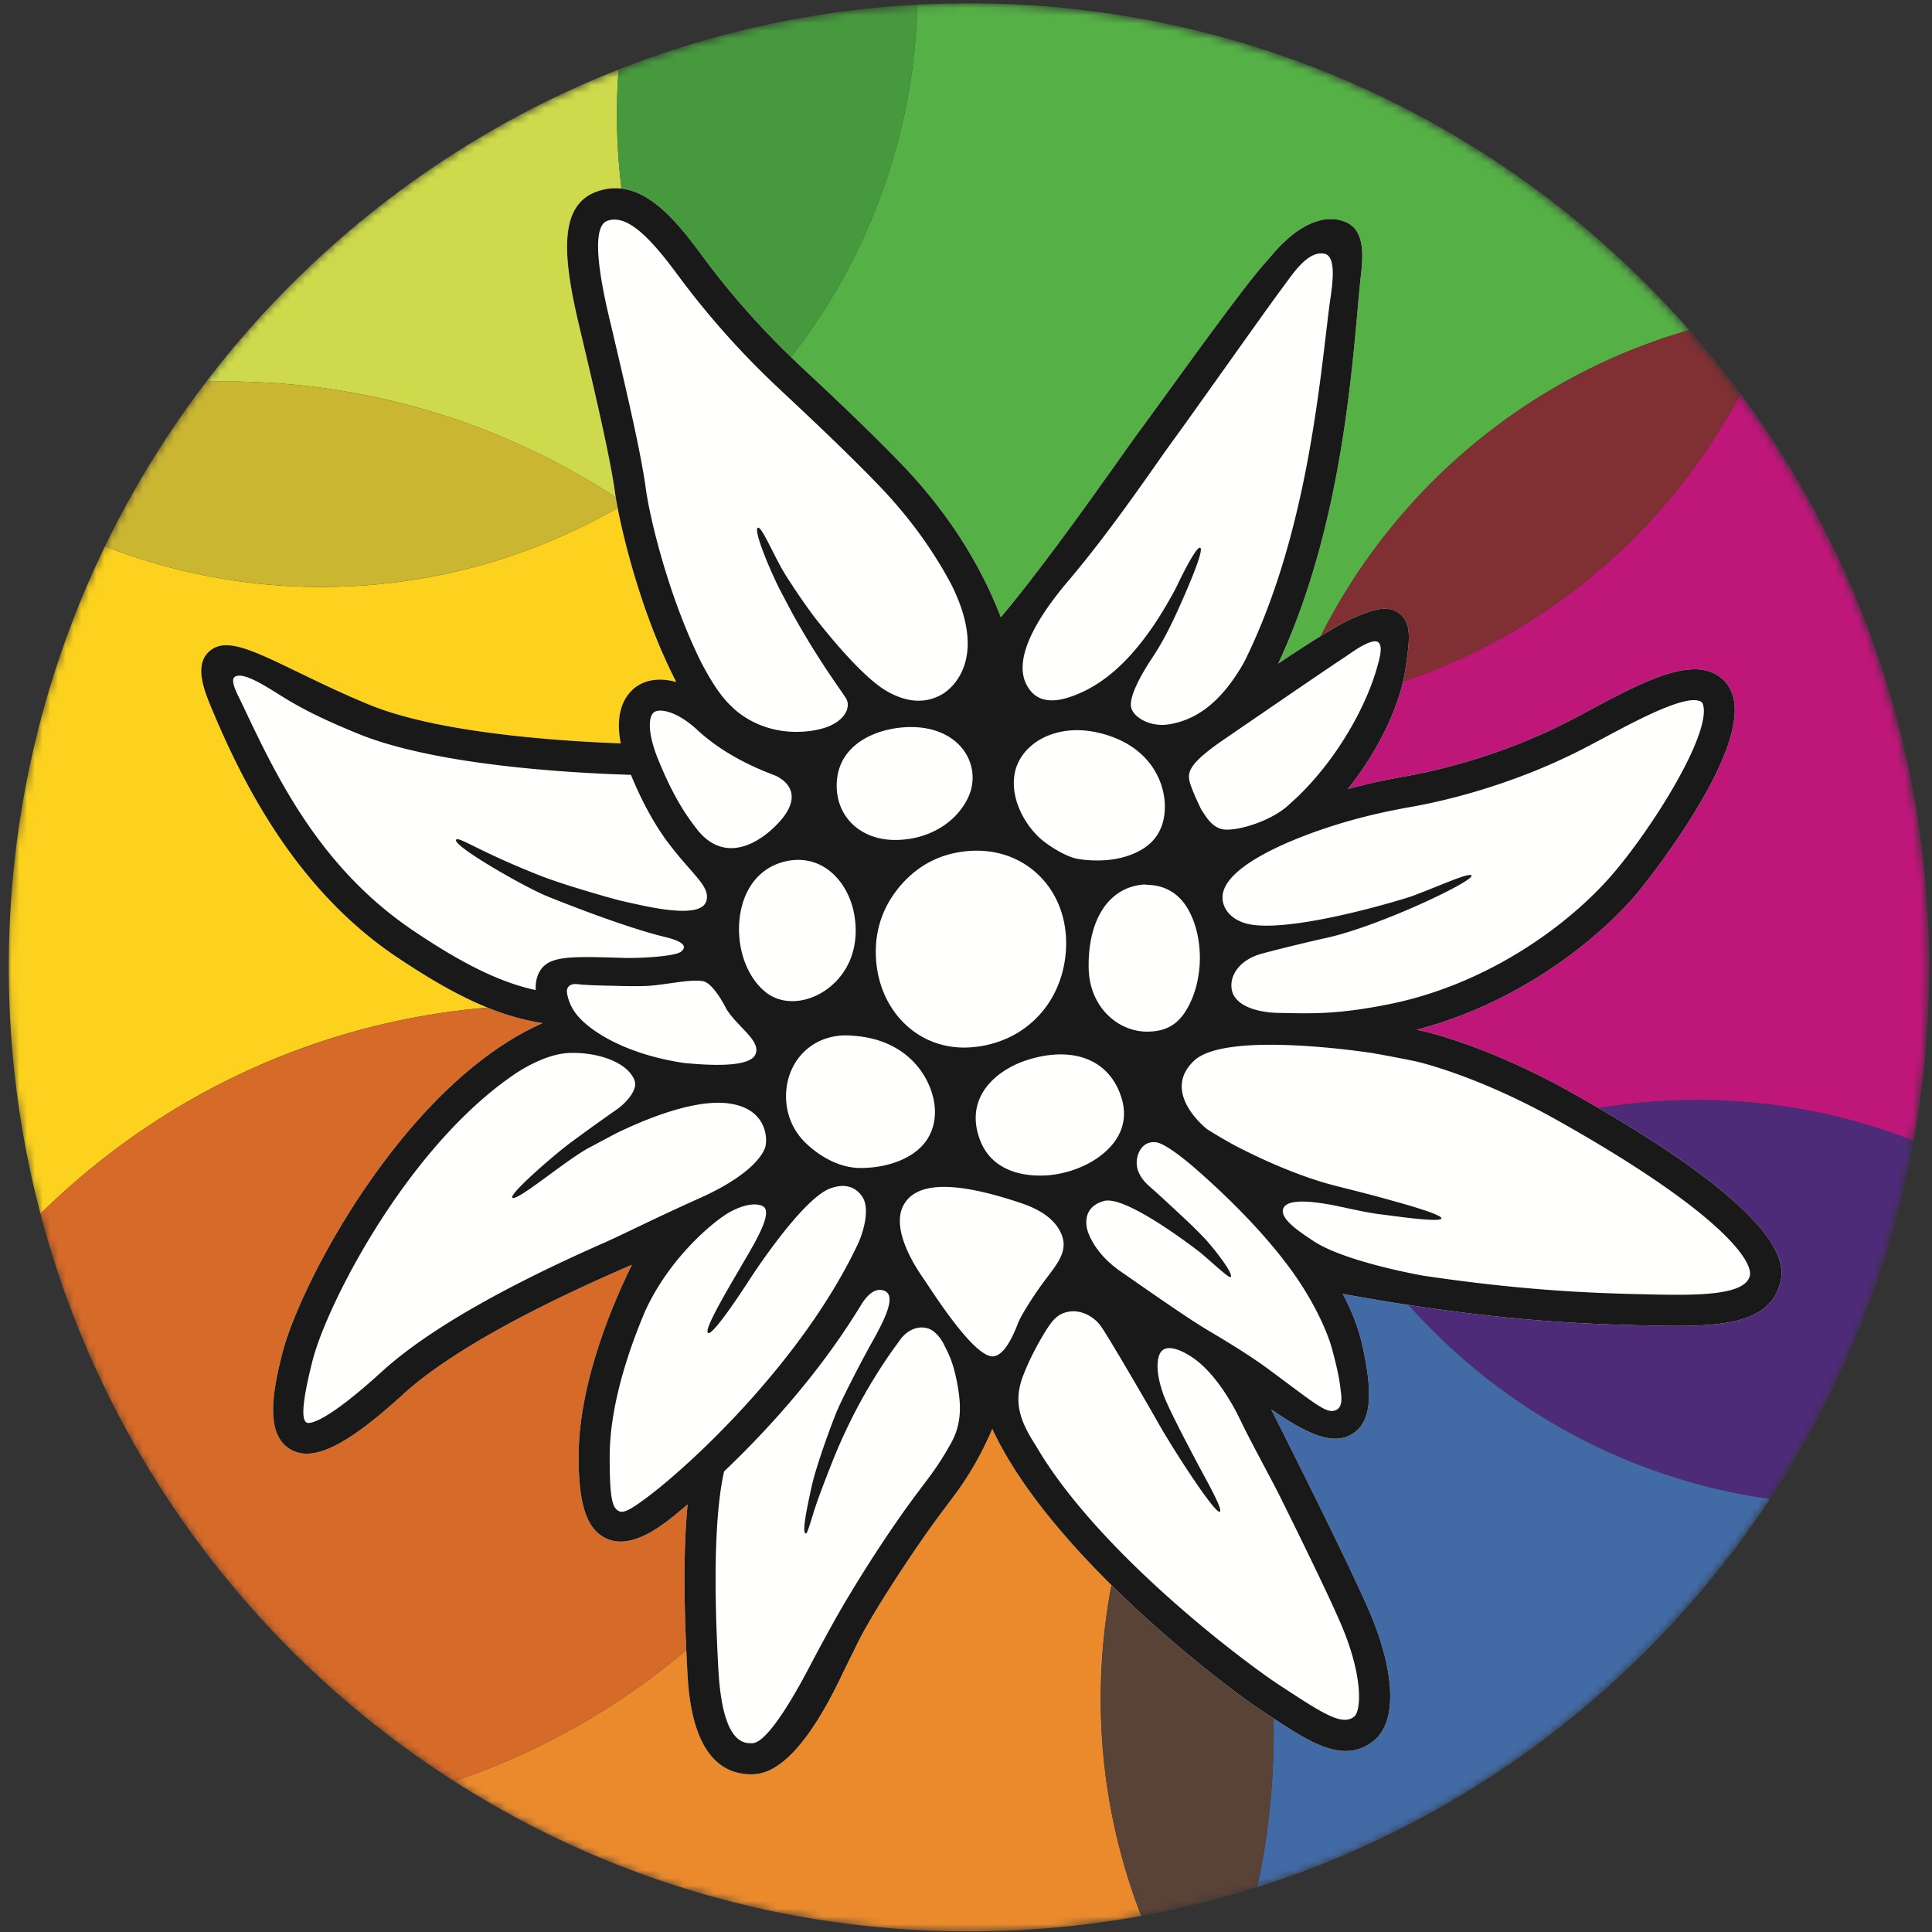 <svg width="250" height="250" xmlns="http://www.w3.org/2000/svg" xmlns:xlink="http://www.w3.org/1999/xlink"><rect width="100%" height="100%" fill="#333333" stroke="none"/><defs><path d="M0 124.75C0 193.646 55.63 249.5 124.25 249.5S248.5 193.646 248.5 124.75C248.5 55.849 192.87 0 124.25 0S0 55.849 0 124.75" id="a"/><path d="M0 124.75C0 193.646 55.63 249.5 124.25 249.5S248.5 193.646 248.5 124.75C248.5 55.849 192.87 0 124.25 0S0 55.849 0 124.75" id="c"/><path d="M0 124.75C0 193.646 55.63 249.5 124.25 249.5S248.5 193.646 248.5 124.75C248.5 55.849 192.87 0 124.25 0S0 55.849 0 124.75" id="e"/><path d="M0 124.75C0 193.646 55.63 249.5 124.25 249.5S248.5 193.646 248.5 124.75C248.5 55.849 192.87 0 124.25 0S0 55.849 0 124.75" id="g"/><path d="M0 124.75C0 193.646 55.63 249.5 124.25 249.5S248.5 193.646 248.5 124.75C248.5 55.849 192.87 0 124.25 0S0 55.849 0 124.75" id="i"/><path d="M0 124.75C0 193.646 55.63 249.5 124.25 249.5S248.5 193.646 248.5 124.75C248.5 55.849 192.87 0 124.25 0S0 55.849 0 124.75" id="k"/><path d="M0 124.75C0 193.646 55.63 249.5 124.25 249.5S248.5 193.646 248.5 124.75C248.5 55.849 192.87 0 124.25 0S0 55.849 0 124.75" id="m"/><path d="M0 124.75C0 193.646 55.63 249.5 124.25 249.5S248.5 193.646 248.5 124.75C248.5 55.849 192.87 0 124.25 0S0 55.849 0 124.75" id="o"/><path d="M0 124.75C0 193.646 55.63 249.5 124.25 249.5S248.5 193.646 248.5 124.75C248.5 55.849 192.87 0 124.25 0S0 55.849 0 124.75" id="q"/><path d="M0 124.75C0 193.646 55.63 249.5 124.25 249.5S248.5 193.646 248.5 124.75C248.5 55.849 192.87 0 124.25 0S0 55.849 0 124.75" id="s"/><path d="M0 124.75C0 193.646 55.63 249.5 124.25 249.5S248.5 193.646 248.5 124.75C248.5 55.849 192.87 0 124.25 0S0 55.849 0 124.75" id="u"/><path d="M124.25 249.5c68.62 0 124.25-55.854 124.25-124.75C248.5 55.849 192.87 0 124.25 0S0 55.849 0 124.75C0 193.646 55.63 249.5 124.25 249.5Z" id="w"/></defs><g fill="none" fill-rule="evenodd"><g transform="translate(1 .5)"><mask id="b" fill="#fff"><use xlink:href="#a"/></mask><path d="M91.255 56.393c13.763 21.253 37.622 35.315 64.752 35.315 3.38 0 6.707-.22 9.97-.645 8.238-23.585 27.522-41.95 51.622-48.858C194.834 16.283 161.513-.073 124.38-.073c-2.234 0-4.459.06-6.665.178-.61 22.454-10.728 42.52-26.46 56.288" fill="#55B046" mask="url(#b)"/></g><g transform="translate(1 .5)"><mask id="d" fill="#fff"><use xlink:href="#c"/></mask><path d="M79.875 64.655a77.641 77.641 0 0 0 11.38-8.263c-7.857-12.136-12.428-26.618-12.428-42.175 0-1.925.08-3.832.215-5.72-21.271 8.375-39.675 22.469-53.35 40.395a91.018 91.018 0 0 1 2.532-.033c19.126 0 36.896 5.823 51.65 15.796" fill="#CEDA4B" mask="url(#d)"/></g><g transform="translate(1 .5)"><mask id="f" fill="#fff"><use xlink:href="#e"/></mask><path d="M91.255 56.393c15.732-13.767 25.85-33.834 26.46-56.288a123.324 123.324 0 0 0-38.673 8.393 80.16 80.16 0 0 0-.215 5.72c0 15.557 4.571 30.039 12.428 42.175" fill="#47993E" mask="url(#f)"/></g><g transform="translate(1 .5)"><mask id="h" fill="#fff"><use xlink:href="#g"/></mask><path d="M120.792 144.555c.023-.902.042-1.804.042-2.71 0-32.151-16.253-60.494-40.959-77.191-11.515 6.855-24.952 10.8-39.311 10.8a76.735 76.735 0 0 1-27.978-5.267C4.613 86.65.136 105.137.136 124.676c0 11.019 1.428 21.707 4.1 31.885 16.928-16.702 40.135-27.007 65.744-27.007 18.725 0 36.17 5.51 50.812 15.001" fill="#FCD21F" mask="url(#h)"/></g><g transform="translate(1 .5)"><mask id="j" fill="#fff"><use xlink:href="#i"/></mask><path d="M79.875 64.655C65.12 54.682 47.35 48.859 28.225 48.859c-.848 0-1.695.01-2.533.033a125.041 125.041 0 0 0-13.106 21.29 76.656 76.656 0 0 0 27.977 5.268c14.36 0 27.797-3.94 39.312-10.795" fill="#CBB632" mask="url(#j)"/></g><g transform="translate(1 .5)"><mask id="l" fill="#fff"><use xlink:href="#k"/></mask><path d="M152.625 179.123a94.493 94.493 0 0 0-31.832-34.568c-1.136 39.797-27.182 73.332-63.03 85.435 19.255 12.304 42.108 19.436 66.619 19.436 7.61 0 15.061-.692 22.294-2.005a77.49 77.49 0 0 1-5.24-28.09c0-14.72 4.086-28.488 11.189-40.208" fill="#EA8A2D" mask="url(#l)"/></g><g transform="translate(1 .5)"><mask id="n" fill="#fff"><use xlink:href="#m"/></mask><path d="M120.792 144.555c-14.643-9.49-32.087-15-50.812-15-25.609 0-48.816 10.304-65.744 27.006 8.066 30.721 27.503 56.802 53.526 73.429 35.848-12.103 61.895-45.638 63.03-85.435" fill="#D66A29" mask="url(#n)"/></g><g transform="translate(1 .5)"><mask id="p" fill="#fff"><use xlink:href="#o"/></mask><path d="M172.837 156.942a77.768 77.768 0 0 0-20.214 22.18c7.135 13.285 11.19 28.492 11.19 44.642 0 6.841-.736 13.51-2.119 19.936 27.452-8.669 50.79-26.647 66.354-50.241-23.403-3.286-43.44-17.095-55.21-36.517" fill="#426BA6" mask="url(#p)"/></g><g transform="translate(1 .5)"><mask id="r" fill="#fff"><use xlink:href="#q"/></mask><path d="M152.625 179.123c-7.103 11.72-11.19 25.487-11.19 40.208a77.49 77.49 0 0 0 5.241 28.09 123.307 123.307 0 0 0 15.02-3.72 94.731 94.731 0 0 0 2.113-19.936c0-16.155-4.049-31.357-11.184-44.642" fill="#594236" mask="url(#r)"/></g><g transform="translate(1 .5)"><mask id="t" fill="#fff"><use xlink:href="#s"/></mask><path d="M165.976 91.065a77.635 77.635 0 0 0-4.337 25.656c0 14.73 4.095 28.497 11.198 40.222 12.81-9.487 28.639-15.099 45.776-15.099a76.62 76.62 0 0 1 28.01 5.271 125.94 125.94 0 0 0 2.007-22.44c0-27.81-9.067-53.494-24.394-74.238-11.469 21.74-32.935 37.348-58.26 40.628" fill="#BF167A" mask="url(#t)"/></g><g transform="translate(1 .5)"><mask id="v" fill="#fff"><use xlink:href="#u"/></mask><path d="M165.976 91.065c25.325-3.28 46.791-18.889 58.26-40.628a122.472 122.472 0 0 0-6.637-8.23c-24.096 6.907-43.38 25.273-51.623 48.858" fill="#803032" mask="url(#v)"/></g><g transform="translate(1 .5)"><mask id="x" fill="#fff"><use xlink:href="#w"/></mask><path d="M218.613 141.843c-17.138 0-32.968 5.612-45.777 15.099 11.771 19.426 31.813 33.235 55.211 36.516a124.323 124.323 0 0 0 18.576-46.344 76.716 76.716 0 0 0-28.01-5.271" fill="#4E2B79" mask="url(#x)"/></g><path d="M203.465 141.44c-11.046-6.198-19.072-7.961-19.417-8.036-.009 0-.289-.06-.755-.154 12.682-3.293 22.935-11.073 28.524-17.626.149-.172 14.466-17.584 12.471-25.373-.405-1.586-1.421-2.729-2.931-3.302-3.743-1.418-9.713 1.777-15.487 4.864-1.147.611-2.256 1.204-3.295 1.73-6.404 3.238-13.852 5.71-20.973 6.96a84.535 84.535 0 0 0-7.192 1.595c3.925-4.92 6.767-10.793 7.457-15.546.54-3.68.862-5.905-.783-7.169-1.528-1.18-3.472-.485-6.054.625-1.822.78-5.565 3.144-9.638 5.868 7.634-16.348 9.326-35.117 10.29-45.905.16-1.777.294-3.312.439-4.538.321-2.831.307-5.653-1.893-6.651-2.59-1.166-5.96 0-9.423 3.969-.387.443-.69.825-1.026 1.194-3.206 3.53-12.793 17.062-16.391 21.912-1.962 2.645-11.055 15.896-17.883 24.025-2.205-5.75-6.073-12.784-12.859-19.836-4.246-4.403-8.925-8.792-13.059-12.664-6.059-5.676-10.216-10.881-12.602-14.118-3.603-4.883-8.068-10.55-13.791-8.46-4.866 1.776-4.423 8.19-2.27 17.27 2.19 9.222 4.05 17.22 4.67 21.731.429 3.176 2.936 14.809 7.919 24.45-1.94-.541-3.748-.383-5.15.583-1.026.709-2.96 2.714-2.037 7.355-8.38-.312-23.662-1.371-32.494-4.986-3.388-1.385-6.47-2.878-9.19-4.193-6.162-2.985-9.55-4.627-11.62-2.673-1.687 1.59-.909 4.254.182 6.894 4.027 9.73 10.901 23.69 24.044 32.542 7.713 5.191 13.306 7.743 18.974 8.615-17.809 7.854-31.395 33.629-33.706 42.784-1.338 5.29-2.135 10.448 1.034 12.346a4.08 4.08 0 0 0 2.144.579c2.815 0 6.726-2.435 12.43-7.645 6.53-5.96 18.42-11.959 29.651-16.8-2.894 5.91-6.902 15.75-6.902 24.874 0 6.157 1.044 9.296 3.495 10.504.63.307 1.282.443 1.944.443 2.274 0 4.628-1.567 6.348-2.892.046-.037.913-.714 2.32-1.912-.67 6.79-.377 15.158-.046 21.45.177 3.354.708 13.47 8.268 13.47.103 0 .205 0 .308-.004 4.558-.164 8.65-7.071 11.278-12.528.578-1.208 1.608-3.275 2.07-4.23 1.86-3.881 7.513-12.505 11.04-17.202a291.932 291.932 0 0 0 1.823-2.44 41.428 41.428 0 0 0 4.68-8.297c7.55 16.292 30.317 33.545 35.173 36.67l1.394.91c3.211 2.093 6.296 4.108 9.163 4.108 1.267 0 2.493-.396 3.668-1.357 2.824-2.313 2.791-8.083-.08-15.438-1.761-4.501-8.916-18.853-13.231-27.416 3.486 2.402 6.166 3.796 8.296 3.796.843 0 1.598-.214 2.288-.671 2.335-1.53 2.68-5.01 1.156-11.642-.494-2.141-1.356-4.296-2.47-6.423 17.323 3.158 28.714 3.83 37.64 4.044l.754.019c1.669.042 3.29.079 4.838.079 6.674 0 11.96-.737 13.283-5.29.606-2.08 2.447-8.413-26.808-24.84" fill="#FFFFFE"/><path d="M203.465 141.44c-11.046-6.198-19.072-7.961-19.417-8.036-.009 0-.289-.06-.755-.154 12.682-3.293 22.935-11.073 28.524-17.626.149-.172 14.466-17.584 12.471-25.373-.405-1.586-1.421-2.729-2.931-3.302-3.743-1.418-9.713 1.777-15.487 4.864-1.147.611-2.256 1.204-3.295 1.73-6.404 3.238-13.852 5.71-20.973 6.96a84.535 84.535 0 0 0-7.192 1.595c3.925-4.92 6.767-10.793 7.457-15.546.54-3.68.862-5.905-.783-7.169-1.528-1.18-3.472-.485-6.054.625-1.822.78-5.565 3.144-9.638 5.868 7.634-16.348 9.326-35.117 10.29-45.905.16-1.777.294-3.312.439-4.538.321-2.831.307-5.653-1.893-6.651-2.59-1.166-5.96 0-9.423 3.969-.387.443-.69.825-1.026 1.194-3.206 3.53-12.793 17.062-16.391 21.912-1.962 2.645-11.055 15.896-17.883 24.025-2.205-5.75-6.073-12.784-12.859-19.836-4.246-4.403-8.925-8.792-13.059-12.664-6.059-5.676-10.216-10.881-12.602-14.118-3.603-4.883-8.068-10.55-13.791-8.46-4.866 1.776-4.423 8.19-2.27 17.27 2.19 9.222 4.05 17.22 4.67 21.731.429 3.176 2.936 14.809 7.919 24.45-1.94-.541-3.748-.383-5.15.583-1.026.709-2.96 2.714-2.037 7.355-8.38-.312-23.662-1.371-32.494-4.986-3.388-1.385-6.47-2.878-9.19-4.193-6.162-2.985-9.55-4.627-11.62-2.673-1.687 1.59-.909 4.254.182 6.894 4.027 9.73 10.901 23.69 24.044 32.542 7.713 5.191 13.306 7.743 18.974 8.615-17.809 7.854-31.395 33.629-33.706 42.784-1.338 5.29-2.135 10.448 1.034 12.346a4.08 4.08 0 0 0 2.144.579c2.815 0 6.726-2.435 12.43-7.645 6.53-5.96 18.42-11.959 29.651-16.8-2.894 5.91-6.902 15.75-6.902 24.874 0 6.157 1.044 9.296 3.495 10.504.63.307 1.282.443 1.944.443 2.274 0 4.628-1.567 6.348-2.892.046-.037.913-.714 2.32-1.912-.67 6.79-.377 15.158-.046 21.45.177 3.354.708 13.47 8.268 13.47.103 0 .205 0 .308-.004 4.558-.164 8.65-7.071 11.278-12.528.578-1.208 1.608-3.275 2.07-4.23 1.86-3.881 7.513-12.505 11.04-17.202a291.932 291.932 0 0 0 1.823-2.44 41.428 41.428 0 0 0 4.68-8.297c7.55 16.292 30.317 33.545 35.173 36.67l1.394.91c3.211 2.093 6.296 4.108 9.163 4.108 1.267 0 2.493-.396 3.668-1.357 2.824-2.313 2.791-8.083-.08-15.438-1.761-4.501-8.916-18.853-13.231-27.416 3.486 2.402 6.166 3.796 8.296 3.796.843 0 1.598-.214 2.288-.671 2.335-1.53 2.68-5.01 1.156-11.642-.494-2.141-1.356-4.296-2.47-6.423 17.323 3.158 28.714 3.83 37.64 4.044l.754.019c1.669.042 3.29.079 4.838.079 6.674 0 11.96-.737 13.283-5.29.606-2.08 2.447-8.413-26.808-24.84M174.76 106.17a80.595 80.595 0 0 1 7.536-1.703c7.499-1.315 15.343-3.922 22.091-7.332 1.063-.536 2.2-1.147 3.375-1.772 4.036-2.155 10.141-5.41 12.169-4.65.242.093.373.196.461.54.965 3.755-6.362 15.584-11.633 21.76-5.55 6.501-16.056 14.314-28.989 16.925-7.117 1.437-10.603 1.18-14.248 1.134-2.293-.023-5.802-.69-6.152-3.13-.233-1.604.849-3.717 3.976-4.557 2.8-.75 6.66-1.665 8.431-2.057 6.823-1.51 19.603-7.607 18.587-8.078-.546-.252-3.892 1.301-7.602 2.696-2.246.765-15.935 4.813-21.262 3.615-2.19-.495-3.51-2.076-3.28-3.806.512-3.858 9.386-7.556 16.54-9.585m-.587-21.24c.433-.28 3.113-2.328 4.087-1.88.788.433.219 2.266-.019 3.138-1.384 5.108-5.21 12.071-10.519 17.09-.21.187-.475.424-.797.728l-.154.14c-2.307 2.14-6.59 3.381-8.365 3.19-1.674-.187-2.494-1.95-2.941-2.537 0 0-1.366-2.752-1.57-3.853-.234-1.255.353-2.43 4.557-5.313 6.823-4.668 13.185-9.043 15.72-10.704m-33.3 40.313c-.102-6.39 2.703-10.467 7.15-10.784.163-.01.438.042.596.047 2.867.116 4.41 1.805 5.267 3.423 2.036 3.862 1.79 9.496-.569 13.079-1.295 1.963-3.001 2.486-4.935 2.486h-.005c-3.547 0-7.41-3.009-7.504-8.251m3.412 22.406c-1.64 2.337-4.973 4.072-8.483 4.417-1.64.164-7.14.318-8.98-4.529-1.697-4.45.68-7.626 3.765-9.351.098-.056.196-.112.298-.168.504-.261 1.021-.495 1.548-.681a15.179 15.179 0 0 1 3.593-.835c4.544-.448 7.858 1.576 9.093 5.55.63 2.03.35 3.914-.834 5.597m-5.924-72.63c.326-.378.587-.7.83-.994 5.257-6.343 10.56-14.226 12.21-16.483 3.408-4.66 11.81-16.618 14.593-20.368 1.408-1.894 3.244-4.73 5.365-4.347 1.85.35.866 5.065.638 6.921-1.333 10.816-3.039 29.884-10.99 45.905-3.383 6.012-6.944 7.635-9.796 8.083-2.373.378-4.638-.928-4.857-2.295-.242-1.534 1.664-4.669 2.564-6.044.004-.005.093-.14.093-.145 1.128-1.684 2.036-3.307 3.327-6.124.22-.48 3.664-7.99 2.965-8.251-.564-.215-2.904 4.725-2.904 4.725-.587 1.292-2.382 4.267-3.067 5.256-1.389 2.01-4.474 6.4-9.074 8.596-4.134 1.978-6.245 1.274-7.373-.755-1.044-1.88-1.291-5.737 5.476-13.68m-4.707 21.31c.792-.648 3.761-2.663 8.65-1.474.163.038.326.08.485.126 6.1 1.703 8.086 6.339 7.937 9.786-.098 2.187-1.03 3.97-2.857 5.088-3.766 2.319-8.618 1.241-8.618 1.241-1.31-.294-3.08-1.357-4.25-2.271-1.748-1.367-3.696-4.198-3.808-7.22-.074-2.123.736-3.881 2.46-5.276m-7.246 13.75c3.323 0 6.338 1.302 8.487 3.662 2.162 2.378 3.243 5.625 3.043 9.137-.303 5.275-3.244 9.505-7.601 11.474-.089.042-.187.074-.275.116a13.74 13.74 0 0 1-5.332 1.087c-3.086 0-5.938-1.227-8.03-3.456-2.266-2.411-3.459-5.728-3.365-9.338.111-4.197 2.125-7.117 3.798-8.829 2.344-2.411 5.294-3.703 8.776-3.843.168-.005.336-.01.499-.01m-32.443 20.425c1.403 2.36 4.577 4.17 3.789 5.937-.778 1.735-6.054 1.418-9.256 1.106-6.986-1.04-11.73-3.755-13.74-6.092-.955-1.11-1.37-2.448-1.407-3.232.056-.616.545-.975 1.37-.872 1.38.168 3.868.186 5.173.224 2.098.065 3.552.018 3.566.018 2.512-.093 5.854-.956 7.54-.615 1.362.275 2.965 3.526 2.965 3.526m1.86-12.444c.666-3.624 2.894-6.05 6.114-6.66.177-.033.35-.061.522-.08 4.423-.522 7.41 3.139 8.082 7.034.461 2.64.056 5.102-1.175 7.108-1.267 2.066-3.36 3.55-5.606 3.97-2.214.41-3.78-.332-4.638-1.008-2.675-2.109-4.031-6.367-3.3-10.364m6.689 20.186c1.323-2.738 3.984-4.323 7.116-4.263.261.005.513.024.765.042 6.324.43 9.498 4.399 10.36 8.004.583 2.411.052 4.73-1.533 6.348-1.785 1.814-4.796 2.761-7.863 2.761h-.004c-2.634 0-5.108-1.38-6.959-3.102-3.113-2.887-3.187-7.094-1.882-9.79m22.832-35.2c-1.524 3.428-5.248 5.643-9.49 5.643h-.297c-4.293-.12-7.29-3.008-7.29-7.028 0-5.09 4.656-7.244 8.646-7.542.34-.028.671-.038.993-.038 3.08 0 5.625 1.194 6.981 3.284a5.96 5.96 0 0 1 .457 5.68m-41.769-39.78c-.582-4.268-2.111-11.068-4.735-22.122-1.836-7.729-1.925-11.955-.266-12.56 2.55-.938 5.551 2.163 9.065 6.916a108.259 108.259 0 0 0 13.204 14.823c4.092 3.838 8.734 8.186 12.905 12.519 4.232 4.398 7.234 8.796 9.373 12.83 5.36 10.752-1.235 14.184-1.235 14.184-1.65.943-3.99 1.381-7.14-.424-3.5-2-8.879-8.927-9.774-10.135a93.4 93.4 0 0 1-3.239-4.762c-1.505-2.374-3.094-6.325-3.63-6.25-.686.102 1.267 4.925 2.754 7.915 0 0 1.622 3.087 1.822 3.428 3.468 6.231 6.371 9.972 6.842 10.82.667 1.2-.354 3.867-5.541 4.227-6.04.415-9.34-3.289-9.34-3.289-1.594-1.436-3.109-4.123-3.976-5.82-4.143-8.377-6.562-18.438-7.089-22.3m1.072 28.89c.732-.508 2.955-.135 5.58 2.295 3.01 2.789 6.706 4.64 9.968 5.858l.019.01s4.479 1.655.746 5.913c-2.163 2.463-6.628 5.62-10.342 1.59l-.108-.12c-.144-.164-.284-.35-.428-.537-1.823-2.313-3.407-5.14-4.973-9.034-1.361-3.391-1.193-5.471-.462-5.975m-15.296 35.06c-.033.29-.042.593-.033.905-4.572-.993-9.358-3.33-15.822-7.681-12.244-8.247-17.823-20.16-22.148-29.32-.424-.9-1.65-3.04-.988-3.516 1.142-.84 4.572 1.572 6.805 2.92 2.74 1.65 5.639 2.975 9.144 4.412 9.95 4.072 27.139 5.08 35.332 5.33 1.328 3.205 2.699 5.761 4.195 7.92.023.033.023.047.051.09 3.505 4.85 5.952 6.207 5.55 8.19-.55 2.7-8.006.779-11.166.074-1.934-.49-7.597-2.15-10.048-3.106-8.198-3.2-10.85-5.229-11.2-4.776-.564.727 8.757 6.096 11.829 7.341 1.407.57 9.908 3.979 15.23 5.257 2.252.54 2.956 1.217 2.005 1.917-.676.499-4.139.802-7.024.793-.363-.014-.731-.024-1.095-.033-5.103-.159-7.84-.191-9.27.82-.522.37-1.18 1.097-1.347 2.464m9.065 33.493c-.023.01-.028.014-.047.023-11.101 4.874-22.385 10.76-28.952 16.754-6.953 6.343-9.237 6.805-9.689 6.619-.499-.21-.993-1.288.69-7.943 1.156-4.595 5.387-13.54 11.223-21.759 3.705-5.214 9.023-11.502 15.394-15.7 1.314-.82 4.078-2.388 6.744-2.453 3.696-.093 7.475 1.25 8.333 3.568.49 1.316-1.38 3.102-2.205 3.676-.573.4-3.094 2.164-6.05 4.347-2.306 1.711-8.155 6.819-7.545 7.164.704.4 6.87-4.837 9.839-6.446.81-.434 3.15-1.684 3.589-1.908 2.782-1.357 9.731-4.496 14.522-3.871 5.034.662 5.066 4.631 4.768 5.634-.42 1.395-2.55 3.965-8.44 6.605-5.714 2.56-9.308 4.393-12.174 5.69m5.793 32.687c-3.15 2.425-3.766 2.476-4.386 1.973-.694-.57-.932-2.258-.932-6.838 0-6.4 2.27-13.372 4.554-18.787 3.1-6.87 8.72-11.558 10.794-12.785 1.45-.853 3.309-1.446 4.45-.886 1.404.686-.87 4.491-2.222 6.819-2.074 3.573-5.588 9.366-4.81 9.608.755.229 5.308-6.88 5.308-6.88s6.716-10.447 10.468-11.837c2.666-.989 3.845.569 4.223 1.203.867 1.45.163 4.39-.797 6.31-7.07 14.707-20.847 27.636-26.65 32.1m38.786-6.526-.638 1.106c-.555.928-1.18 1.88-1.879 2.84-.391.532-1.016 1.362-1.794 2.398-3.593 4.78-7.863 11.436-10.757 16.59a301.534 301.534 0 0 0-3.03 5.593c-1.621 3.13-5.452 10.098-7.526 10.172-1.09.033-3.901.135-4.418-9.66-.238-4.49-.951-18.008.745-25.508 4.857-4.622 11.344-11.548 16.578-19.715 0 0 .84-1.306 1.151-1.829 1.408-2.29 2.573-2.052 3.118-1.777 1.426.719-.102 3.774-1.86 6.88-.698 1.236-3.62 6.735-4.501 8.913-.56 1.386-2.601 6.805-3.226 9.786-.438 2.075-1.267 5.732-.675 5.783.251.019.773-2.262 1.659-4.687.694-1.903 1.375-3.615 1.775-4.627 3.561-9.002 8.1-14.809 8.697-15.667 1.026-1.483 2.503-1.95 3.715-1.544 1.184.392 1.971 1.964 1.971 1.964.513 1.091 1.356 2.308 1.934 6.142.35 2.305.28 4.562-1.039 6.847m5.397-11.357c-2.6-.102-8.105-8.95-8.855-10.014-.886-1.26-4.349-6.357-2.615-9.557 2.116-3.913 9.405-2.192 15.147-.28 2.33.78 4.05 1.857 4.978 3.433 1.598 2.729-.354 4.501-2.326 7.244-1.095 1.525-2.596 3.866-2.978 4.864-.47 1.222-1.738 4.37-3.35 4.31m37.112 17.878c3.602 7.257 7.317 14.907 8.468 17.86 2.494 6.37 2.06 10.218 1.277 10.862-1.393 1.143-3.533-.042-8.086-3.013l-1.412-.919c-3.985-2.565-22.218-16.082-30.868-29.72l-.871-1.432c-2.004-3.116-2.941-5.606-1.608-9.044 1.351-3.48 3.225-6.254 3.225-6.254.853-1.255 1.468-1.745 2.559-1.978 1.626-.345 3.3.583 4.176 1.73.946 1.246 6.646 11.101 7.447 12.533 1.827 3.279 7.401 11.917 8.03 11.6.462-.229-1.747-4.09-2.772-6.031-.485-.923-3.734-6.992-4.484-9.02-.447-1.209-1.174-3.662-.569-5.238.518-1.362 2.102-.905 3.38-.224l.591.345c.21.135.406.266.574.387 2.782 2.02 4.935 5.807 5.933 7.906 1.188 2.504 3.83 7.318 5.01 9.65m7.955-13.68c.103.863.383 2.309-.563 2.742-1.208.55-2.405-.578-8.781-5.298-2.037-1.507-4.884-3.298-7.956-5.098-.018-.01-.028-.019-.046-.033-2.708-1.623-7.788-5.205-11.149-7.532-3.094-2.15-4.148-4.65-4.334-5.653-.187-1.008-.103-2.79 2.232-3.433 2.923-.802 12.43 6.656 12.463 6.679 1.324 1.091 3.733 3.382 3.924 3.172.438-.485-2.521-4.119-3.342-4.982 0 0-1.272-1.352-2.847-2.798l-.005-.005c-1.062-.998-3.174-2.962-4.306-3.95-1.748-1.53-1.832-2.953-1.515-4.021.266-.881.974-1.852 2.349-1.688 1.053.13 3.174 1.758 4.828 3.162 4.74 4.118 9.238 8.685 12.58 13.242 2.642 3.596 4.655 7.649 5.392 10.4.755 2.79.946 4.003 1.076 5.094m52.95-14.552c-.764 2.635-7.574 2.467-14.159 2.308l-.755-.018c-6.977-.168-15.506-.62-27.288-2.37-.755-.13-10.351-1.87-14.28-4.515-1.315-.881-4.116-2.616-3.925-3.969.247-1.716 4.419-1.063 6.968-.55h.005c1.748.378 4.246.923 5.541 1.073 1.501.177 7.877 1.128 8.003.55.125-.574-6.069-2.215-7.905-2.729-1.305-.363-4.008-1.044-5.56-1.436-.103-.028-.214-.06-.35-.093-4.478-1.13-9.503-3.405-12.821-5.136a61.762 61.762 0 0 1-3.659-2.14c-1.542-1.223-5.527-5.332-1.682-8.904 4.092-3.802 21.835-1.148 23.112-.952 3.174.564 5.532 1.059 5.56 1.064.075.018 7.816 1.735 18.284 7.611 20.894 11.73 25.489 18.223 24.911 20.206" fill="#1A1919"/></g></svg>